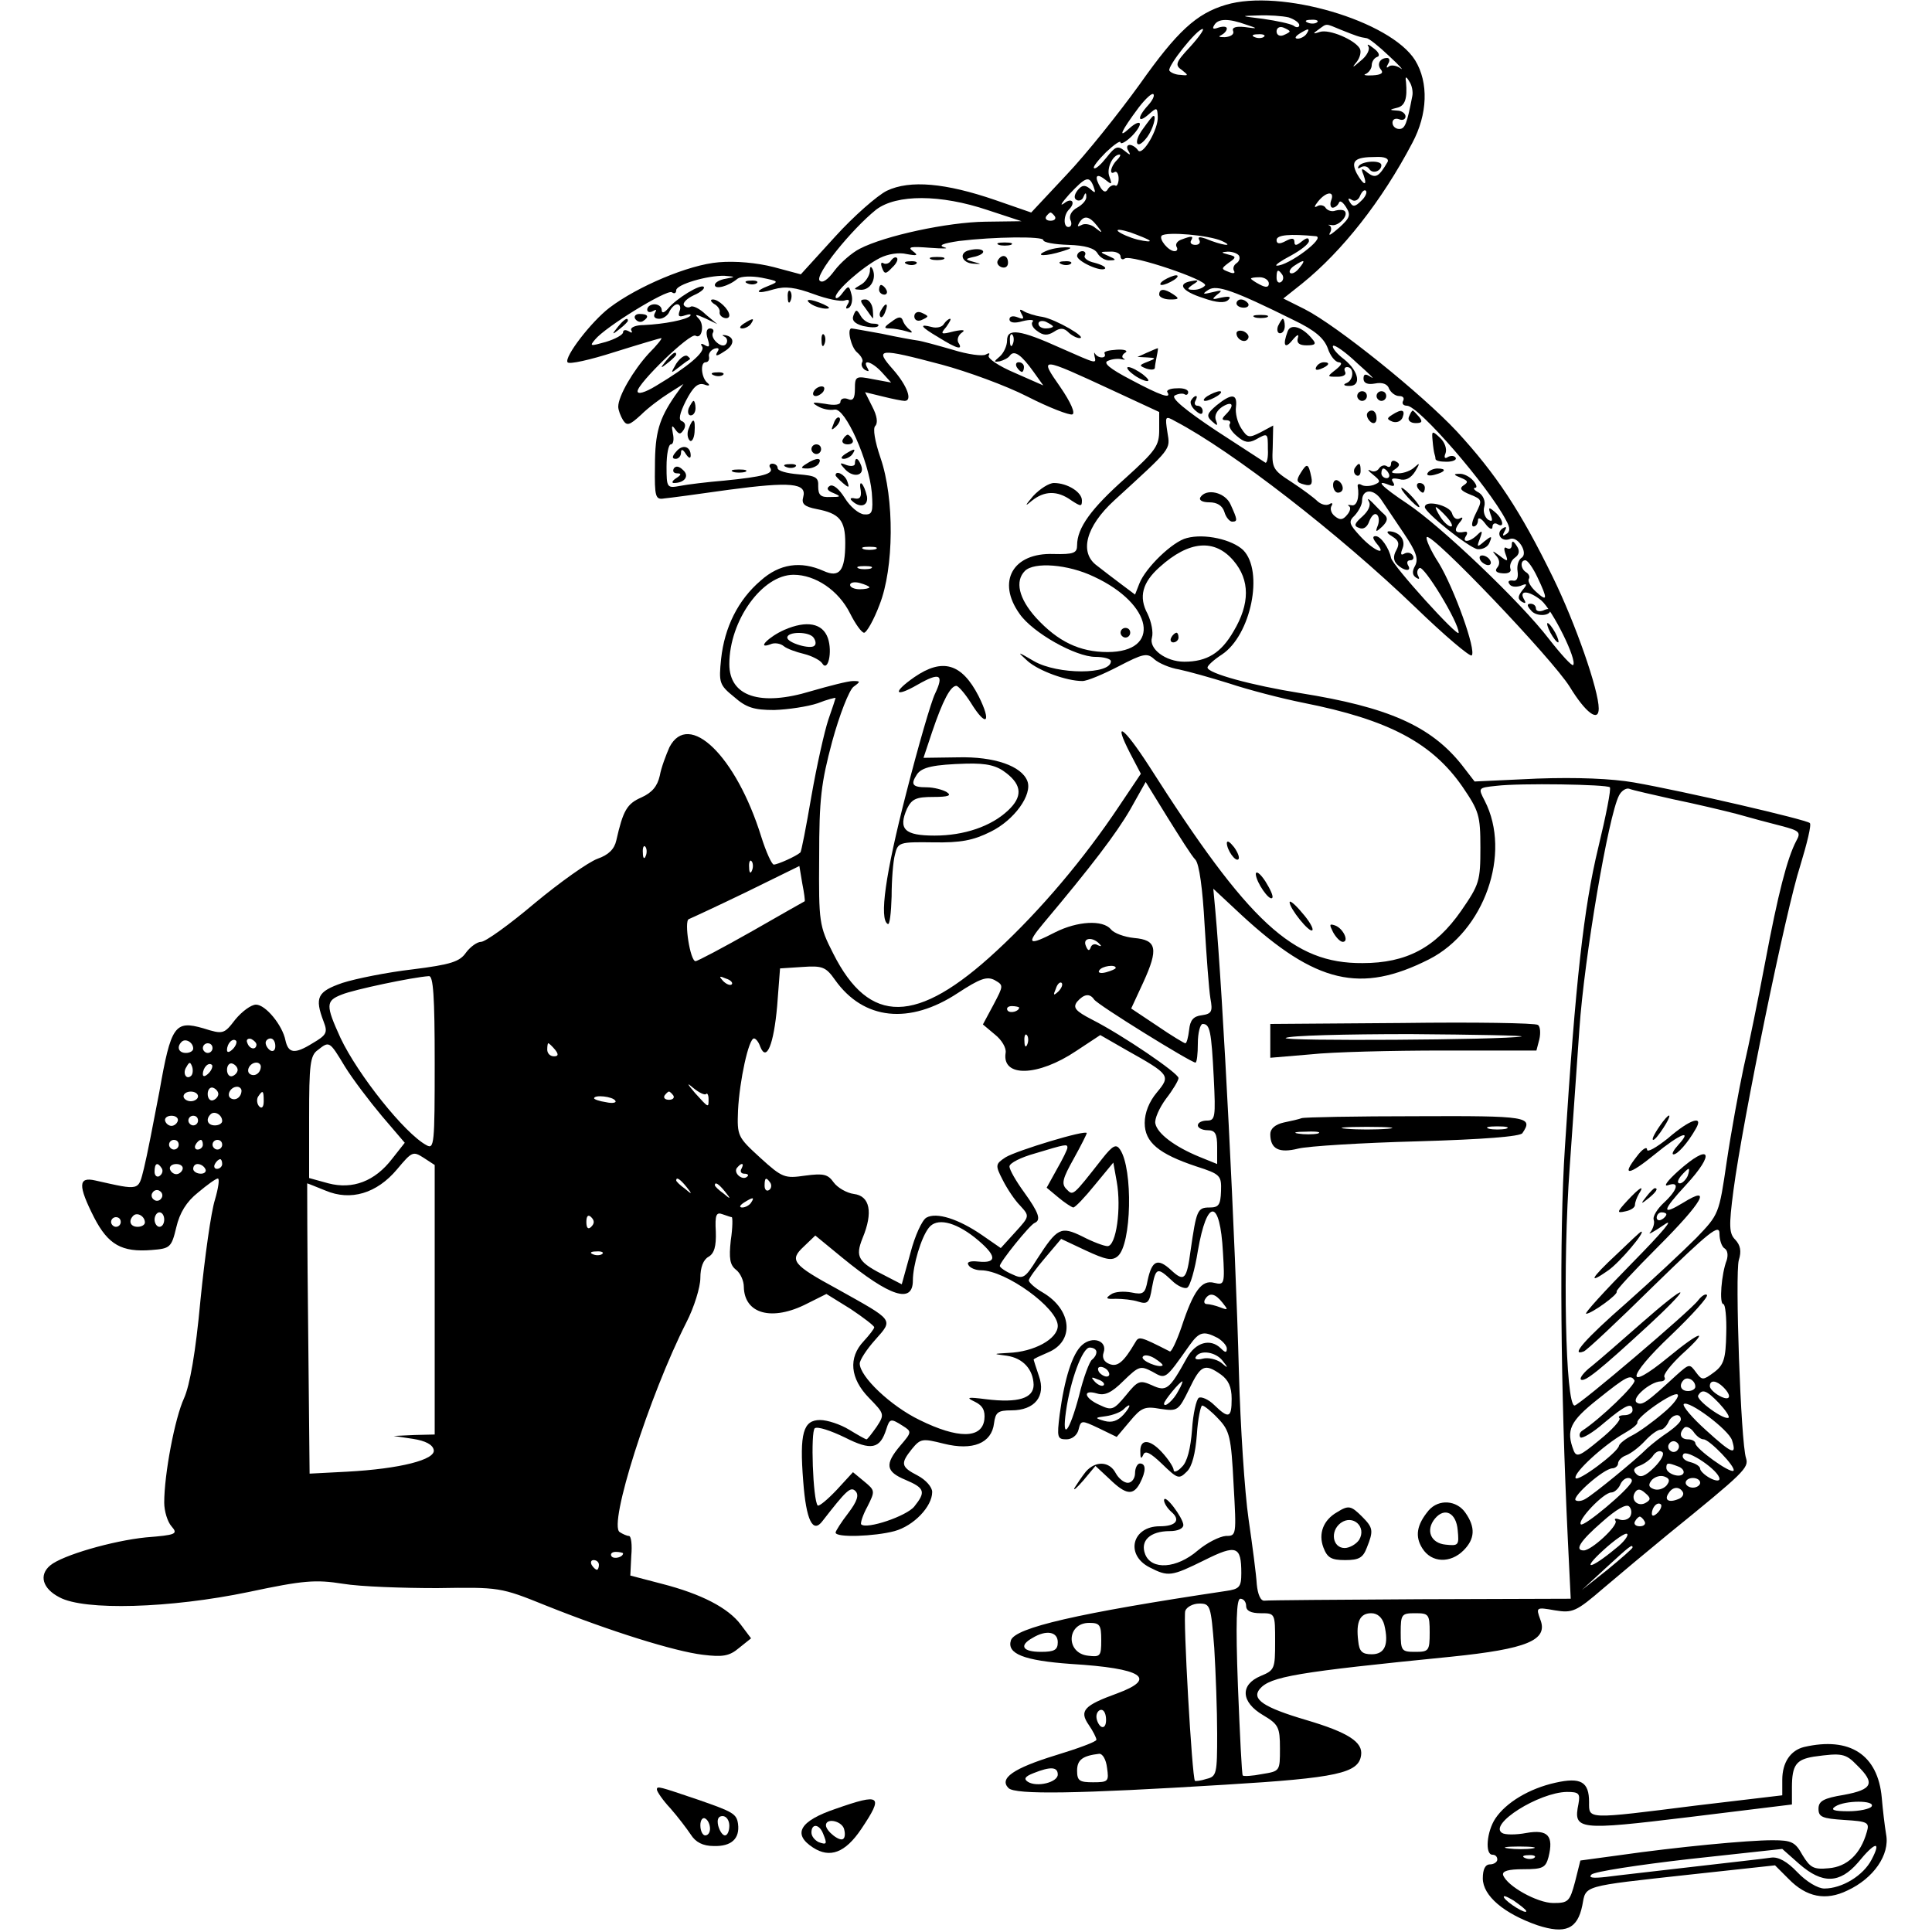 <?xml version="1.0" standalone="no"?>
<!DOCTYPE svg PUBLIC "-//W3C//DTD SVG 20010904//EN"
 "http://www.w3.org/TR/2001/REC-SVG-20010904/DTD/svg10.dtd">
<svg version="1.0" xmlns="http://www.w3.org/2000/svg"
 width="400pt" height="400pt" viewBox="0 0 400 400"
 preserveAspectRatio="xMidYMid meet">

<g transform="translate(0,400) scale(0.1,-0.1)"
fill="#000000" stroke="none">
<path d="M2538 3990 c-61 -18 -101 -55 -178 -164 -44 -61 -112 -146 -152 -188
l-73 -78 -75 26 c-102 35 -176 42 -224 19 -20 -10 -69 -53 -107 -95 l-71 -78
-56 15 c-35 9 -79 13 -114 10 -62 -5 -168 -50 -226 -94 -38 -29 -94 -102 -87
-113 3 -5 47 5 97 21 51 16 95 29 97 29 3 0 -9 -15 -26 -32 -32 -35 -63 -88
-63 -110 0 -7 5 -20 10 -28 8 -12 13 -11 37 11 15 15 42 35 58 45 l30 19 -18
-25 c-32 -47 -41 -75 -41 -145 -1 -64 1 -70 19 -67 11 1 71 9 134 18 128 17
162 14 154 -15 -4 -14 2 -20 28 -25 47 -9 59 -23 59 -70 0 -58 -12 -73 -45
-58 -47 21 -91 15 -130 -20 -47 -40 -75 -97 -82 -162 -5 -49 -4 -54 27 -79 25
-22 41 -27 83 -27 29 1 69 7 90 14 20 8 37 12 37 11 0 -1 -7 -22 -15 -45 -8
-24 -24 -95 -35 -158 -11 -64 -21 -116 -23 -117 -9 -8 -47 -25 -55 -25 -4 0
-16 26 -26 58 -52 167 -150 262 -190 185 -7 -16 -17 -42 -20 -59 -5 -22 -16
-35 -38 -45 -30 -13 -38 -27 -52 -89 -4 -18 -16 -30 -39 -38 -19 -7 -77 -48
-130 -92 -52 -44 -102 -80 -111 -80 -8 0 -22 -10 -31 -22 -13 -19 -31 -25
-111 -35 -52 -6 -117 -19 -145 -28 -52 -18 -58 -30 -39 -80 9 -23 6 -28 -23
-45 -37 -23 -50 -21 -56 6 -6 31 -41 74 -61 74 -10 0 -29 -14 -43 -31 -23 -30
-25 -31 -66 -18 -59 17 -67 6 -91 -131 -12 -63 -26 -135 -32 -159 -12 -47 -7
-46 -101 -25 -35 8 -36 -10 -2 -77 29 -56 57 -72 119 -67 38 3 41 5 51 47 7
30 21 53 45 72 19 16 37 29 41 29 4 0 1 -20 -6 -44 -8 -25 -21 -118 -30 -208
-10 -109 -22 -176 -34 -203 -19 -41 -41 -157 -41 -216 0 -18 7 -40 15 -49 14
-16 10 -18 -53 -23 -69 -7 -173 -37 -198 -58 -24 -20 -16 -48 19 -66 51 -28
229 -23 392 11 113 24 138 26 195 17 36 -6 124 -9 195 -9 129 2 131 2 225 -36
135 -54 267 -95 325 -102 41 -5 55 -3 75 14 l25 20 -21 28 c-26 35 -82 64
-164 85 l-65 17 2 41 c2 22 0 41 -5 41 -4 0 -13 4 -19 8 -24 15 61 282 138
434 16 31 29 73 29 92 0 22 6 38 17 44 12 7 16 22 15 52 -2 35 1 41 14 36 9
-3 17 -6 19 -6 2 0 2 -22 -2 -48 -4 -37 -2 -51 11 -61 9 -7 16 -23 16 -35 1
-57 59 -72 131 -35 l40 20 50 -31 c27 -18 49 -35 49 -38 0 -3 -10 -16 -22 -29
-32 -34 -28 -77 11 -117 32 -33 33 -34 16 -60 -10 -14 -19 -26 -21 -26 -2 0
-18 9 -36 20 -18 11 -45 20 -60 20 -35 0 -43 -27 -35 -127 6 -81 20 -109 40
-82 49 63 58 72 68 62 8 -8 4 -21 -15 -46 -14 -18 -26 -37 -26 -40 0 -11 81
-8 122 3 40 11 78 51 78 81 0 10 -13 25 -30 34 -35 18 -36 25 -12 55 18 22 22
22 66 11 60 -15 99 1 104 42 3 23 8 27 36 27 48 0 72 29 57 71 -6 18 -11 33
-11 34 0 2 14 8 30 15 55 23 50 88 -11 124 -16 9 -29 21 -29 25 0 4 15 25 34
47 l33 39 51 -24 c41 -19 54 -22 66 -12 29 24 32 181 5 221 -8 12 -15 9 -37
-19 -62 -79 -60 -77 -74 -63 -11 11 -8 22 15 63 15 27 27 51 27 53 0 8 -145
-36 -168 -50 -21 -14 -22 -16 -6 -47 9 -18 25 -42 36 -53 20 -22 20 -22 -10
-55 l-30 -33 -39 27 c-48 33 -94 48 -115 36 -9 -5 -24 -38 -33 -73 l-18 -65
-31 16 c-60 30 -66 40 -50 80 22 53 15 87 -18 91 -15 2 -34 13 -42 24 -12 17
-21 19 -59 14 -42 -6 -47 -5 -93 37 -47 43 -48 45 -46 98 3 61 22 149 33 149
4 0 10 -8 13 -17 13 -33 28 5 35 84 l6 78 46 3 c42 3 49 0 68 -27 59 -83 154
-93 254 -27 46 30 60 35 76 27 19 -11 19 -11 -2 -51 l-22 -41 25 -21 c14 -11
24 -28 22 -38 -8 -51 67 -49 146 4 l50 33 54 -31 c91 -51 92 -53 63 -88 -16
-19 -25 -42 -25 -63 0 -40 29 -64 107 -90 50 -16 52 -19 51 -51 -1 -29 -5 -34
-24 -34 -25 0 -27 -6 -39 -89 -8 -60 -13 -66 -40 -41 -28 26 -40 21 -49 -21
-5 -27 -9 -30 -33 -25 -16 3 -35 2 -43 -4 -12 -8 -10 -10 10 -9 14 0 35 -2 47
-6 19 -6 23 -2 28 29 8 42 11 43 41 15 12 -12 27 -18 32 -15 6 3 16 38 22 76
19 110 46 109 52 -3 4 -66 3 -68 -18 -63 -26 7 -43 -16 -68 -92 -10 -29 -21
-52 -24 -50 -63 32 -64 32 -72 18 -23 -39 -36 -51 -53 -44 -11 4 -16 13 -12
24 8 24 -23 35 -45 15 -20 -18 -36 -69 -46 -143 -6 -48 -5 -52 14 -52 11 0 22
8 25 20 5 20 6 20 42 3 l37 -18 27 32 c24 29 31 32 64 26 35 -5 37 -4 59 41
24 50 32 54 66 30 15 -11 22 -25 22 -50 0 -40 -6 -42 -36 -13 -12 12 -27 18
-32 15 -5 -3 -12 -33 -14 -66 -3 -39 -10 -67 -21 -77 -9 -10 -17 -12 -17 -7 0
6 -11 23 -25 38 -26 28 -46 27 -44 -2 0 -12 2 -13 6 -4 4 10 15 4 39 -19 32
-31 35 -32 51 -16 11 10 18 38 21 77 2 33 8 60 11 60 4 0 19 -12 33 -27 24
-25 27 -38 32 -136 6 -106 6 -107 -16 -107 -13 -1 -39 -14 -58 -30 -44 -38
-96 -41 -109 -8 -11 28 10 48 51 48 16 0 28 5 28 13 -1 15 -39 66 -40 51 0 -6
7 -17 15 -24 20 -17 10 -30 -24 -30 -57 0 -72 -59 -21 -85 39 -20 45 -19 114
15 66 33 76 29 76 -27 0 -29 -4 -33 -32 -37 -308 -46 -436 -76 -445 -102 -9
-28 27 -42 124 -49 149 -9 180 -30 96 -61 -69 -25 -79 -36 -59 -65 9 -13 16
-27 16 -31 0 -4 -38 -18 -84 -32 -88 -27 -118 -48 -98 -68 14 -14 142 -12 449
7 232 14 276 24 281 61 4 27 -26 47 -114 73 -88 26 -113 43 -96 64 22 26 76
35 397 67 156 16 201 34 184 77 -9 25 -9 26 30 19 37 -6 44 -3 101 46 34 29
94 79 133 111 159 129 168 138 162 158 -11 32 -23 382 -15 410 6 19 3 31 -7
42 -13 13 -14 27 -4 103 19 144 109 582 138 671 14 46 24 86 20 89 -7 7 -261
66 -364 84 -46 8 -118 11 -201 8 l-129 -6 -27 35 c-64 80 -152 119 -334 148
-100 16 -192 41 -192 53 0 4 13 16 30 27 60 40 87 172 44 216 -23 22 -80 35
-117 25 -29 -7 -85 -61 -98 -94 l-9 -23 -28 21 c-15 11 -38 29 -51 39 -37 27
-23 81 36 135 120 110 116 104 110 141 -5 33 -5 35 16 23 117 -61 339 -233
498 -386 60 -58 112 -102 116 -99 10 10 -36 138 -68 191 -17 26 -28 51 -25 54
10 10 260 -252 296 -310 33 -54 60 -74 60 -45 0 38 -48 176 -95 272 -67 137
-117 213 -199 302 -72 77 -248 219 -315 253 l-44 22 39 31 c83 67 165 171 228
291 32 60 34 125 6 171 -51 82 -279 149 -392 115z m130 -26 c12 -4 22 -11 22
-16 0 -5 -6 -6 -12 -1 -7 4 -35 10 -63 14 -48 6 -48 6 -10 7 22 1 50 -1 63 -4z
m-88 -15 c25 -8 25 -9 -3 -5 -18 2 -27 -1 -24 -8 3 -7 -5 -12 -17 -13 -11 0
-15 1 -8 4 6 3 12 9 12 14 0 4 -7 5 -17 2 -11 -4 -14 -3 -9 5 8 14 30 14 66 1z
m147 5 c-3 -3 -12 -4 -19 -1 -8 3 -5 6 6 6 11 1 17 -2 13 -5z m-57 -19 c0 -2
-6 -5 -13 -8 -8 -3 -14 1 -14 8 0 7 6 11 14 8 7 -3 13 -6 13 -8z m107 3 c30
-12 38 -15 52 -17 5 0 26 -17 47 -37 22 -20 32 -32 23 -25 -9 6 -20 7 -24 3
-5 -4 -5 -1 -1 6 4 6 3 12 -2 12 -15 0 -22 -13 -13 -24 6 -7 1 -11 -17 -12
-15 -1 -21 1 -14 3 6 3 12 11 12 18 0 7 5 15 11 17 7 2 4 10 -7 18 -10 8 -15
10 -11 4 4 -6 -3 -20 -16 -30 -17 -15 -19 -15 -8 -2 7 9 10 22 6 28 -11 18
-63 40 -82 34 -15 -5 -16 -4 -3 5 18 13 13 13 47 -1z m-313 -35 c-30 -32 -32
-38 -17 -48 14 -11 14 -12 -3 -10 -10 0 -21 5 -23 9 -4 9 57 86 69 86 4 0 -7
-16 -26 -37z m241 27 c-3 -5 -12 -10 -18 -10 -7 0 -6 4 3 10 19 12 23 12 15 0z
m-88 -6 c-3 -3 -12 -4 -19 -1 -8 3 -5 6 6 6 11 1 17 -2 13 -5z m307 -123 c-11
-57 -15 -68 -27 -68 -8 0 -14 6 -14 13 0 7 6 10 14 7 7 -3 13 0 13 6 0 6 -8
12 -17 12 -17 1 -17 2 0 6 16 4 21 19 18 53 -2 12 0 13 7 1 5 -7 8 -21 6 -30z
m-547 -19 c-23 -25 -22 -39 1 -19 17 15 18 15 19 -4 2 -26 -32 -84 -41 -70 -4
6 -12 11 -17 11 -6 0 -7 -6 -3 -12 6 -10 4 -10 -8 0 -14 11 -19 9 -37 -14 -12
-15 -23 -25 -26 -22 -3 2 9 17 25 33 17 16 30 25 30 20 0 -4 9 0 20 10 11 10
20 23 20 28 0 6 -10 2 -22 -9 -24 -22 -18 -7 20 44 14 18 27 30 30 27 3 -3 -2
-13 -11 -23z m-65 -114 c-13 -13 -16 -32 -4 -24 4 2 8 -4 8 -14 0 -10 -4 -17
-7 -14 -4 2 -11 -1 -15 -7 -4 -8 -9 -7 -15 2 -14 23 -10 32 8 18 15 -12 16
-12 10 5 -7 17 7 46 21 46 3 0 1 -5 -6 -12z m561 -3 c-18 -31 -25 -35 -41 -23
-13 11 -15 10 -9 -4 9 -25 0 -22 -14 3 -13 26 -4 34 39 34 18 1 28 -3 25 -10z
m-609 -51 c5 -14 4 -15 -7 -5 -11 9 -17 8 -26 -3 -7 -9 -8 -17 -2 -20 5 -3 12
0 14 6 4 10 6 10 6 1 1 -7 -8 -17 -19 -23 -11 -6 -17 -16 -14 -25 4 -8 2 -15
-4 -15 -11 0 -10 25 1 36 15 15 6 26 -10 13 -10 -7 -5 1 11 19 34 36 41 39 50
16z m554 -30 c-12 -12 -17 -13 -23 -3 -5 8 -4 10 4 5 6 -4 14 0 17 9 4 9 9 13
12 10 3 -3 -1 -13 -10 -21z m-62 1 c-3 -8 -1 -15 3 -15 5 0 11 5 13 10 2 6 8
2 15 -9 10 -16 8 -22 -14 -42 -15 -13 -23 -19 -20 -12 4 6 4 13 0 16 -5 2 -3
2 4 1 14 -3 36 20 27 29 -3 3 -12 3 -19 1 -7 -3 -16 0 -20 5 -3 6 -12 8 -18 4
-7 -4 -6 0 2 10 17 21 35 22 27 2z m-711 -20 l70 -23 -75 -1 c-78 -1 -208 -29
-260 -56 -16 -8 -40 -29 -52 -45 -14 -19 -25 -27 -31 -21 -11 11 66 106 117
147 42 32 133 32 231 -1z m139 -13 c3 -5 -1 -9 -9 -9 -8 0 -12 4 -9 9 3 4 7 8
9 8 2 0 6 -4 9 -8z m87 -19 c13 -16 12 -17 -3 -5 -9 8 -23 10 -29 6 -8 -4 -9
-3 -5 4 10 17 21 15 37 -5z m109 -31 c3 -3 -8 -2 -25 2 -16 4 -34 12 -40 17
-5 5 6 4 25 -2 19 -7 37 -14 40 -17z m150 -1 c28 -13 -1 -9 -34 5 -12 4 -17 4
-13 -3 3 -5 0 -10 -8 -10 -8 0 -12 4 -9 9 6 10 1 10 -20 2 -9 -3 -13 -10 -10
-15 3 -5 1 -9 -4 -9 -13 0 -33 25 -27 32 10 9 99 1 125 -11z m194 10 c23 -2
-57 -62 -81 -61 -4 1 9 10 30 21 20 11 37 24 37 30 0 8 -5 7 -15 -1 -11 -9
-15 -9 -15 -1 0 8 -5 9 -18 2 -13 -7 -19 -6 -19 2 0 11 28 13 81 8z m-564 -8
c0 -5 23 -9 52 -10 35 -1 54 -7 60 -17 5 -9 17 -16 26 -15 14 0 13 2 -3 9 -19
8 -19 9 3 9 12 1 22 -4 22 -10 0 -5 4 -8 9 -4 14 8 172 -45 166 -56 -4 -5 -14
-9 -23 -9 -15 0 -15 2 -2 11 13 8 12 10 -3 7 -31 -5 -20 -21 24 -35 28 -10 45
-11 52 -4 7 7 2 8 -14 5 -20 -5 -21 -4 -9 6 12 9 10 10 -10 5 -20 -5 -22 -4
-8 5 17 11 52 -1 175 -62 46 -22 64 -38 72 -59 5 -16 16 -29 23 -29 8 -1 5 -6
-6 -15 -19 -15 -19 -15 3 -15 12 0 19 4 16 10 -3 6 -1 10 4 10 15 0 14 -27 -1
-33 -8 -3 -6 -6 5 -6 26 -1 21 30 -10 55 -16 12 -26 25 -23 28 3 3 26 -13 50
-36 25 -22 38 -35 29 -29 -12 8 -16 7 -16 -3 0 -9 8 -13 24 -10 15 3 26 -1 29
-11 4 -8 13 -15 21 -15 8 0 11 -4 8 -10 -3 -5 0 -10 8 -10 24 0 168 -166 205
-237 9 -16 9 -24 0 -29 -7 -5 -8 -3 -3 6 5 9 4 11 -4 6 -15 -10 -3 -29 15 -22
17 7 39 -30 24 -39 -6 -4 -10 -16 -8 -28 2 -14 -2 -21 -10 -19 -8 1 -11 -2 -7
-7 3 -6 13 -7 23 -4 14 6 15 4 4 -9 -10 -13 -10 -18 -1 -24 7 -4 9 -3 5 4 -13
21 9 20 35 -1 24 -21 75 -124 66 -134 -3 -2 -25 22 -50 54 -58 76 -224 234
-293 280 -54 36 -68 51 -38 39 10 -4 13 -2 8 6 -5 7 -1 9 13 6 13 -4 24 2 33
16 10 17 10 19 -1 9 -7 -7 -22 -13 -34 -13 -15 0 -17 2 -6 9 9 6 10 11 2 15
-6 4 -11 2 -11 -4 0 -6 -4 -9 -9 -5 -5 3 -12 1 -16 -5 -4 -6 -12 -8 -18 -4 -7
3 -4 -1 6 -9 16 -13 16 -15 1 -21 -9 -3 -20 -3 -25 0 -5 3 -9 2 -8 -3 4 -23
-2 -42 -13 -39 -7 1 -9 1 -5 -2 4 -2 3 -10 -4 -18 -9 -11 -15 -11 -25 -3 -8 6
-11 16 -7 22 3 5 1 7 -5 3 -6 -3 -16 -1 -24 6 -7 7 -31 25 -54 40 -39 25 -41
29 -39 71 l1 46 -26 -14 c-24 -12 -27 -12 -40 8 -8 12 -13 32 -11 45 3 27 -9
28 -40 3 -20 -17 -22 -22 -10 -33 12 -11 13 -10 8 3 -3 9 3 20 14 27 21 13 26
3 7 -16 -9 -9 -9 -12 1 -12 7 0 10 -4 7 -8 -3 -5 4 -16 15 -25 15 -13 24 -15
39 -7 25 14 25 14 25 -20 1 -17 -2 -29 -5 -28 -3 2 -49 32 -103 67 -63 42 -93
67 -85 72 7 4 16 5 20 3 4 -3 8 -1 8 4 0 6 -11 9 -24 8 -13 0 -22 -4 -19 -8 9
-15 -14 -7 -76 26 -44 23 -58 35 -47 39 9 4 22 5 29 3 6 -1 8 -1 3 2 -4 2 -3
8 4 12 6 4 -2 7 -18 6 -17 -1 -28 -4 -25 -8 2 -5 0 -8 -6 -8 -5 0 -11 3 -14 8
-2 4 -2 1 -1 -5 4 -17 6 -17 -69 16 -86 39 -112 42 -112 16 0 -11 -7 -26 -15
-33 -13 -11 -13 -12 0 -10 8 2 18 7 21 12 9 12 24 1 49 -34 l20 -28 -59 26
c-33 14 -57 30 -54 36 3 5 1 6 -6 2 -6 -4 -37 0 -69 10 -31 9 -64 18 -72 19
-8 1 -42 7 -74 14 -33 6 -61 11 -63 11 -10 0 -1 -40 12 -50 8 -7 13 -16 10
-20 -3 -5 0 -12 6 -16 8 -4 9 -3 5 4 -12 20 10 13 30 -9 l19 -21 -38 7 c-35 7
-37 6 -37 -20 0 -20 -4 -26 -15 -21 -8 3 -15 0 -15 -6 0 -6 -12 -8 -32 -4 -26
4 -29 3 -15 -5 10 -6 25 -9 35 -7 22 4 71 -106 77 -172 3 -41 1 -46 -16 -45
-11 1 -29 16 -40 34 -12 19 -24 29 -31 25 -8 -5 -5 -10 8 -15 16 -7 15 -8 -7
-8 -20 -1 -25 4 -25 22 1 19 -5 22 -41 25 -24 2 -43 7 -43 13 0 5 -5 9 -11 9
-5 0 -8 -4 -4 -9 7 -12 -15 -18 -95 -26 -36 -3 -77 -8 -92 -11 -27 -5 -28 -4
-28 40 0 25 4 46 9 46 5 0 7 10 4 23 -3 16 -2 18 5 8 8 -11 11 -11 18 0 4 7 3
14 -4 17 -8 2 -5 16 8 42 15 29 25 38 38 34 10 -4 13 -2 7 3 -13 10 -16 43 -4
43 5 0 8 5 7 11 -2 6 3 14 11 17 9 3 11 0 6 -7 -5 -9 -1 -9 14 1 22 13 23 30
3 34 -7 1 -8 0 -2 -3 5 -2 7 -9 4 -14 -3 -6 -11 -6 -20 2 -7 6 -11 15 -8 20 3
5 0 9 -6 9 -7 0 -9 -8 -5 -21 5 -16 4 -19 -5 -14 -8 5 -11 4 -6 -3 6 -11 -29
-41 -96 -81 -23 -14 -38 -18 -38 -11 0 16 109 122 120 115 13 -8 19 22 7 35
-10 10 -7 10 13 1 l25 -12 -24 20 c-12 12 -27 19 -31 16 -5 -3 -11 -1 -14 3
-3 5 6 14 21 21 14 6 23 14 20 17 -6 7 -57 -24 -74 -45 -8 -9 -13 -10 -13 -3
0 7 -7 12 -15 12 -8 0 -15 -5 -15 -11 0 -5 5 -7 12 -3 7 4 8 3 4 -4 -4 -7 -1
-12 9 -12 8 0 18 7 21 15 4 8 11 15 16 15 6 0 8 -7 5 -14 -4 -11 -1 -13 11 -9
9 3 14 3 11 -1 -8 -8 -53 -17 -96 -19 -17 0 -29 -5 -26 -11 3 -5 1 -6 -5 -2
-7 4 -12 3 -12 -2 0 -5 -16 -14 -36 -20 -32 -9 -34 -9 -22 5 21 26 148 104
159 98 5 -4 9 -2 9 4 0 12 65 31 100 30 23 -2 24 -2 3 -6 -13 -2 -23 -8 -23
-13 0 -10 28 -3 47 13 7 5 29 6 50 2 35 -7 36 -8 16 -16 -34 -13 -27 -19 9 -8
24 7 45 4 83 -10 27 -10 56 -16 64 -13 9 3 11 0 6 -8 -5 -8 -4 -11 3 -7 5 4 8
16 5 27 -5 19 -6 20 -19 3 -7 -10 -14 -13 -14 -8 0 13 55 62 92 81 16 8 39 12
55 8 22 -4 25 -3 13 6 -12 9 -4 10 35 7 28 -2 41 -2 30 1 -13 4 -3 8 30 13 74
9 175 10 175 2z m405 -32 c3 -5 1 -12 -5 -16 -6 -4 -8 -11 -5 -16 3 -5 -2 -6
-11 -2 -16 6 -16 7 0 19 16 11 16 13 -1 17 -15 4 -16 5 -1 6 9 0 19 -3 23 -8z
m125 -26 c-7 -9 -15 -13 -19 -10 -3 3 1 10 9 15 21 14 24 12 10 -5z m-35 -14
c3 -5 2 -12 -3 -15 -5 -3 -9 1 -9 9 0 17 3 19 12 6z m-28 -18 c0 -8 -6 -9 -19
-2 -10 5 -18 11 -18 12 0 2 8 3 18 3 10 0 19 -6 19 -13z m-530 -125 c-3 -8 -6
-5 -6 6 -1 11 2 17 5 13 3 -3 4 -12 1 -19z m-147 -43 c52 -14 132 -43 177 -66
45 -23 87 -39 93 -37 7 2 -3 25 -25 57 -44 63 -43 63 108 -7 l97 -45 0 -37 c0
-33 -7 -43 -70 -100 -71 -63 -100 -103 -100 -139 0 -16 -7 -19 -49 -18 -84 3
-118 -57 -70 -124 27 -39 116 -89 157 -89 17 0 32 -4 32 -9 0 -28 -110 -28
-159 0 -36 21 -36 21 -13 0 23 -20 80 -41 113 -41 10 0 43 14 74 30 52 27 60
29 75 15 9 -8 32 -18 51 -21 19 -4 66 -17 104 -29 39 -13 108 -31 153 -40 177
-35 267 -83 330 -174 34 -50 37 -59 37 -126 0 -69 -2 -76 -40 -131 -53 -76
-113 -108 -204 -108 -144 -1 -235 83 -442 408 -53 82 -76 98 -39 26 l22 -42
-45 -67 c-72 -108 -162 -215 -254 -300 -165 -153 -263 -154 -338 -5 -29 57
-30 64 -29 199 0 121 4 154 27 240 15 55 35 106 44 113 15 11 15 12 -1 12 -10
0 -49 -10 -87 -21 -105 -32 -169 -11 -169 56 0 90 68 185 133 185 45 0 93 -32
117 -80 11 -22 24 -40 29 -40 5 0 20 26 32 58 30 76 31 220 2 304 -12 35 -16
61 -11 66 6 6 4 21 -6 40 l-15 30 37 -9 c20 -5 40 -9 45 -9 17 0 5 32 -24 65
-39 44 -31 45 101 10z m925 -225 c3 -5 1 -10 -4 -10 -6 0 -11 5 -11 10 0 6 2
10 4 10 3 0 8 -4 11 -10z m32 -125 c25 -37 30 -52 23 -66 -7 -12 -6 -20 2 -25
6 -4 8 -3 4 4 -3 6 -2 13 3 16 9 6 81 -112 81 -134 0 -12 -137 139 -140 155
-4 20 -21 45 -32 45 -7 0 -6 -5 2 -15 23 -27 -5 -16 -33 14 -24 26 -26 31 -12
44 8 9 15 22 15 30 0 25 24 26 40 2 8 -12 29 -43 47 -70z m-1094 -32 c-7 -2
-19 -2 -25 0 -7 3 -2 5 12 5 14 0 19 -2 13 -5z m741 -24 c34 -40 34 -89 0
-146 -26 -45 -55 -63 -102 -63 -39 0 -74 27 -67 50 3 11 -1 32 -9 49 -19 35
-11 65 25 97 61 55 114 59 153 13z m629 -34 c22 -46 21 -52 -3 -30 -11 10 -17
21 -15 26 3 4 1 10 -5 14 -12 7 -13 25 -2 25 5 0 16 -16 25 -35z m-1380 18
c-7 -2 -19 -2 -25 0 -7 3 -2 5 12 5 14 0 19 -2 13 -5z m462 -17 c123 -57 140
-156 28 -156 -58 0 -103 22 -148 71 -36 40 -44 76 -23 97 19 19 89 14 143 -12z
m-465 -22 c0 -2 -9 -4 -20 -4 -11 0 -20 4 -20 9 0 5 9 7 20 4 11 -3 20 -7 20
-9z m675 -564 c8 -9 15 -61 19 -135 4 -66 9 -134 12 -152 5 -27 3 -32 -18 -35
-17 -2 -24 -10 -26 -30 -2 -16 -5 -28 -8 -28 -2 0 -29 16 -58 36 l-54 36 25
54 c32 70 28 88 -19 92 -20 2 -42 10 -48 18 -17 20 -69 17 -115 -6 -56 -29
-61 -25 -25 18 100 119 151 186 180 236 l32 57 45 -73 c25 -40 50 -80 58 -88z
m858 150 c3 -3 -8 -59 -24 -125 -30 -124 -47 -276 -69 -620 -12 -181 -9 -498
6 -812 l6 -123 -311 -1 c-171 -1 -317 -2 -323 -3 -8 -1 -14 13 -16 34 -1 19
-9 80 -17 135 -8 55 -17 192 -20 305 -7 265 -33 781 -49 957 l-4 43 59 -55
c153 -141 246 -163 388 -91 114 58 171 219 115 328 -14 27 -14 27 24 31 49 6
229 3 235 -3z m132 -25 c44 -9 103 -23 130 -30 28 -8 69 -19 93 -25 38 -10 41
-13 31 -31 -19 -36 -38 -111 -64 -249 -14 -74 -34 -173 -45 -220 -10 -47 -26
-134 -35 -195 -16 -109 -16 -109 -63 -158 -26 -26 -91 -87 -144 -134 -87 -76
-118 -112 -89 -101 6 2 71 63 145 136 115 112 136 129 136 108 0 -14 5 -28 11
-31 6 -4 7 -14 4 -24 -11 -28 -16 -91 -7 -91 4 0 7 -28 6 -61 -1 -52 -5 -65
-25 -80 -23 -17 -25 -17 -37 -1 -14 19 -14 19 -41 -5 -61 -56 -71 -64 -82 -57
-13 8 27 43 49 44 7 0 11 4 8 9 -3 5 13 25 35 46 61 55 42 52 -27 -5 -90 -74
-87 -42 5 45 45 43 79 81 75 84 -3 3 -11 -2 -18 -11 -15 -21 -247 -218 -256
-218 -19 0 -25 292 -10 495 5 72 14 200 20 285 10 147 60 441 82 483 5 10 15
16 21 14 7 -3 48 -12 92 -22z m-2128 -117 c-3 -8 -6 -5 -6 6 -1 11 2 17 5 13
3 -3 4 -12 1 -19z m220 -30 c-3 -8 -6 -5 -6 6 -1 11 2 17 5 13 3 -3 4 -12 1
-19z m109 -64 c0 0 -50 -28 -109 -62 -60 -34 -113 -62 -117 -62 -11 0 -24 83
-14 87 5 2 59 27 119 56 l110 54 6 -36 c4 -20 6 -36 5 -37z m611 -89 c4 -4 3
-5 -4 -2 -6 4 -13 2 -15 -5 -3 -8 -6 -6 -10 4 -7 17 15 19 29 3z m33 -49 c0
-2 -9 -6 -20 -9 -11 -3 -18 -1 -14 4 5 9 34 13 34 5z m-1410 -196 c0 -169 -1
-180 -17 -171 -45 24 -142 146 -178 222 -31 68 -31 77 3 90 24 10 147 36 180
38 9 1 12 -41 12 -179z m615 162 c-3 -3 -11 0 -18 7 -9 10 -8 11 6 5 10 -3 15
-9 12 -12z m676 -15 c-10 -9 -11 -8 -5 6 3 10 9 15 12 12 3 -3 0 -11 -7 -18z
m74 -16 c5 -10 201 -131 210 -131 3 0 5 18 5 40 0 22 5 40 10 40 15 0 18 -14
23 -112 4 -81 3 -88 -14 -88 -10 0 -19 -4 -19 -10 0 -5 9 -10 20 -10 16 0 20
-7 20 -35 l0 -35 -37 15 c-51 21 -87 48 -91 69 -2 9 8 32 22 51 14 18 26 38
26 43 0 10 -116 89 -179 121 -35 18 -40 25 -31 37 14 16 26 18 35 5z m-155
-17 c0 -8 -19 -13 -24 -6 -3 5 1 9 9 9 8 0 15 -2 15 -3z m17 -76 c-3 -8 -6 -5
-6 6 -1 11 2 17 5 13 3 -3 4 -12 1 -19z m-1727 -9 c0 -5 -7 -9 -15 -9 -15 0
-20 12 -9 23 8 8 24 -1 24 -14z m82 -1 c-7 -7 -12 -8 -12 -2 0 14 12 26 19 19
2 -3 -1 -11 -7 -17z m49 9 c-1 -12 -15 -9 -19 4 -3 6 1 10 8 8 6 -3 11 -8 11
-12z m39 -3 c0 -8 -4 -12 -10 -9 -5 3 -10 10 -10 16 0 5 5 9 10 9 6 0 10 -7
10 -16z m-130 -4 c0 -5 -4 -10 -10 -10 -5 0 -10 5 -10 10 0 6 5 10 10 10 6 0
10 -4 10 -10z m274 -38 c16 -26 51 -72 77 -103 l47 -55 -26 -33 c-36 -47 -82
-64 -132 -51 l-40 11 0 126 c0 108 2 128 18 139 24 19 24 19 56 -34z m435 35
c8 -10 7 -14 -2 -14 -8 0 -14 6 -14 14 0 7 1 13 2 13 2 0 8 -6 14 -13z m-753
-54 c-10 -10 -19 5 -10 18 6 11 8 11 12 0 2 -7 1 -15 -2 -18z m36 5 c-7 -7
-12 -8 -12 -2 0 14 12 26 19 19 2 -3 -1 -11 -7 -17z m60 7 c0 -5 -5 -11 -11
-13 -6 -2 -11 4 -11 13 0 9 5 15 11 13 6 -2 11 -8 11 -13z m48 7 c0 -13 -12
-22 -22 -16 -10 6 -1 24 13 24 5 0 9 -4 9 -8z m922 -57 c2 3 5 -2 5 -10 0 -19
1 -20 -28 12 -17 20 -18 23 -3 10 11 -9 23 -15 26 -12z m-1010 0 c0 -5 -5 -11
-11 -13 -6 -2 -11 4 -11 13 0 9 5 15 11 13 6 -2 11 -8 11 -13z m48 7 c0 -13
-12 -22 -22 -16 -10 6 -1 24 13 24 5 0 9 -4 9 -8z m-90 -12 c0 -5 -7 -10 -15
-10 -8 0 -15 5 -15 10 0 6 7 10 15 10 8 0 15 -4 15 -10z m136 -10 c0 -12 -4
-16 -9 -11 -5 5 -6 14 -3 20 10 15 12 14 12 -9z m848 12 c3 -5 -1 -9 -9 -9 -8
0 -12 4 -9 9 3 4 7 8 9 8 2 0 6 -4 9 -8z m-120 -11 c3 -4 -6 -6 -19 -3 -14 2
-25 6 -25 8 0 8 39 4 44 -5z m-814 -42 c0 -5 -7 -9 -15 -9 -15 0 -20 12 -9 23
8 8 24 -1 24 -14z m-92 0 c-2 -6 -8 -10 -13 -10 -5 0 -11 4 -13 10 -2 6 4 11
13 11 9 0 15 -5 13 -11z m42 1 c0 -5 -4 -10 -10 -10 -5 0 -10 5 -10 10 0 6 5
10 10 10 6 0 10 -4 10 -10z m-40 -50 c0 -5 -4 -10 -10 -10 -5 0 -10 5 -10 10
0 6 5 10 10 10 6 0 10 -4 10 -10z m50 0 c0 -5 -5 -10 -11 -10 -5 0 -7 5 -4 10
3 6 8 10 11 10 2 0 4 -4 4 -10z m40 0 c0 -5 -4 -10 -10 -10 -5 0 -10 5 -10 10
0 6 5 10 10 10 6 0 10 -4 10 -10z m1750 -6 c0 -4 -10 -24 -22 -45 l-21 -38 24
-20 c13 -11 27 -20 31 -21 4 0 24 21 45 47 l38 46 7 -39 c10 -55 -1 -134 -19
-134 -7 0 -31 9 -52 20 -45 22 -52 18 -94 -47 -25 -40 -29 -42 -52 -31 -14 6
-25 14 -25 17 0 8 62 85 72 89 14 6 9 21 -22 64 -16 22 -30 46 -30 53 0 7 24
19 53 27 63 19 67 20 67 12z m-1310 -315 l0 -279 -42 -1 -43 -2 40 -6 c26 -4
41 -12 43 -23 4 -20 -69 -39 -180 -45 l-77 -4 -3 301 c-2 165 -2 300 -2 300 1
0 18 -7 38 -15 52 -22 106 -6 148 44 31 37 33 38 55 24 l23 -15 0 -279z m-440
281 c0 -5 -5 -10 -11 -10 -5 0 -7 5 -4 10 3 6 8 10 11 10 2 0 4 -4 4 -10z
m-125 -9 c3 -5 1 -12 -5 -16 -5 -3 -10 1 -10 9 0 18 6 21 15 7z m43 -2 c-2 -6
-8 -10 -13 -10 -5 0 -11 4 -13 10 -2 6 4 11 13 11 9 0 15 -5 13 -11z m47 1 c3
-5 -1 -10 -9 -10 -9 0 -16 5 -16 10 0 6 4 10 9 10 6 0 13 -4 16 -10z m1110 0
c-3 -5 -1 -10 6 -10 7 0 10 -3 6 -6 -9 -9 -28 6 -22 17 4 5 8 9 11 9 3 0 2 -4
-1 -10z m-114 -37 c13 -16 12 -17 -3 -4 -10 7 -18 15 -18 17 0 8 8 3 21 -13z
m174 8 c3 -5 2 -12 -3 -15 -5 -3 -9 1 -9 9 0 17 3 19 12 6z m-94 -18 c13 -16
12 -17 -3 -4 -10 7 -18 15 -18 17 0 8 8 3 21 -13z m-1167 -14 c-3 -5 -10 -7
-15 -3 -5 3 -7 10 -3 15 3 5 10 7 15 3 5 -3 7 -10 3 -15z m1221 -9 c-3 -5 -12
-10 -18 -10 -7 0 -6 4 3 10 19 12 23 12 15 0z m-1255 -41 c0 -5 -7 -9 -15 -9
-15 0 -20 12 -9 23 8 8 24 -1 24 -14z m40 6 c0 -8 -4 -15 -10 -15 -5 0 -10 7
-10 15 0 8 5 15 10 15 6 0 10 -7 10 -15z m884 -15 c-6 -6 -10 -3 -10 10 0 13
4 16 10 10 7 -7 7 -13 0 -20z m-974 10 c0 -5 -4 -10 -10 -10 -5 0 -10 5 -10
10 0 6 5 10 10 10 6 0 10 -4 10 -10z m1768 -32 c46 -37 48 -54 8 -50 -18 2
-25 -1 -21 -7 3 -6 15 -11 26 -11 51 0 159 -78 159 -115 0 -27 -49 -54 -102
-56 -33 -2 -33 -2 -3 -6 33 -5 54 -28 55 -60 0 -28 -32 -38 -98 -30 -39 5 -43
4 -24 -5 17 -8 22 -19 20 -37 -5 -40 -55 -40 -134 -1 -60 29 -124 90 -124 117
0 7 14 29 32 49 38 43 40 39 -78 105 -94 51 -100 60 -70 88 l24 23 56 -46 c99
-81 146 -96 146 -47 0 31 17 89 33 109 16 21 53 13 95 -20z m-771 -34 c-3 -3
-12 -4 -19 -1 -8 3 -5 6 6 6 11 1 17 -2 13 -5z m1284 -101 c12 -15 12 -16 -4
-10 -10 4 -23 7 -28 7 -6 0 -7 5 -4 10 9 15 21 12 36 -7z m-10 -73 c10 -6 19
-16 19 -22 0 -9 -3 -9 -12 0 -22 22 -53 13 -71 -20 -36 -65 -42 -70 -72 -56
-25 11 -29 10 -54 -21 -25 -30 -29 -32 -54 -20 -32 14 -37 33 -6 24 16 -5 30
1 55 26 32 31 35 32 60 19 28 -16 26 -17 77 55 20 28 29 30 58 15z m-251 -29
c0 -6 -4 -12 -9 -16 -5 -3 -18 -37 -27 -75 -20 -75 -36 -95 -27 -32 9 64 34
132 49 132 8 0 14 -4 14 -9z m137 -28 c-7 -6 -46 10 -41 18 3 5 14 3 24 -3 11
-7 18 -13 17 -15z m124 10 c13 -16 12 -17 -3 -4 -10 7 -27 11 -38 8 -11 -3
-18 -1 -14 4 9 15 41 10 55 -8z m-236 -23 c3 -5 2 -10 -4 -10 -5 0 -13 5 -16
10 -3 6 -2 10 4 10 5 0 13 -4 16 -10z m-10 -28 c-3 -3 -11 0 -18 7 -9 10 -8
11 6 5 10 -3 15 -9 12 -12z m1099 10 c4 -8 -71 -80 -108 -104 -6 -4 -7 -10 -4
-14 4 -3 26 10 49 30 44 37 59 44 59 26 0 -5 -7 -10 -17 -10 -9 0 -14 -3 -10
-6 3 -4 -15 -24 -41 -45 -41 -34 -48 -37 -54 -22 -16 42 -8 60 50 106 60 48
68 52 76 39z m126 -13 c0 -5 -7 -9 -15 -9 -15 0 -20 12 -9 23 8 8 24 -1 24
-14z m-1070 -8 c-10 -20 -30 -37 -30 -27 0 6 33 46 38 46 1 0 -2 -9 -8 -19z
m1128 7 c19 -19 14 -30 -8 -18 -11 6 -20 15 -20 20 0 14 14 12 28 -2z m-125
-54 c-21 -18 -50 -39 -64 -46 -14 -7 -26 -17 -27 -21 -2 -14 -87 -77 -90 -67
-4 11 58 68 100 92 16 9 29 19 28 23 -2 11 74 64 83 58 5 -3 -8 -21 -30 -39z
m116 21 c13 -14 22 -27 20 -30 -8 -7 -69 37 -63 46 8 14 17 11 43 -16z m27
-77 c10 -32 1 -29 -54 21 -29 26 -49 50 -46 54 10 9 93 -53 100 -75z m-1260
53 c-12 -13 -24 -17 -39 -13 -21 6 -21 7 3 10 14 2 29 8 35 13 17 17 18 9 1
-10z m1154 -10 c0 -5 -12 -16 -26 -26 -14 -9 -33 -24 -43 -33 -26 -26 -112
-96 -128 -105 -8 -5 -17 -6 -21 -3 -7 8 58 65 76 66 6 0 12 5 12 10 0 6 8 14
17 17 10 4 27 17 39 30 12 13 26 23 32 23 5 0 12 7 16 15 6 16 26 21 26 6z
m-1611 -13 c19 -12 19 -13 -5 -41 -33 -39 -30 -54 11 -71 40 -17 42 -25 18
-55 -16 -20 -99 -48 -110 -37 -2 2 3 19 13 37 16 32 16 33 -7 52 l-23 19 -34
-37 c-19 -20 -36 -34 -39 -32 -10 11 -15 154 -6 160 6 4 33 -5 62 -19 55 -28
73 -24 86 17 7 22 9 23 34 7z m1658 -28 c12 0 68 -58 62 -65 -7 -6 -79 46 -79
57 0 4 -7 8 -15 8 -16 0 -20 12 -8 24 4 4 13 0 19 -8 6 -9 15 -16 21 -16z
m-53 -21 c-3 -5 -10 -7 -15 -3 -5 3 -7 10 -3 15 3 5 10 7 15 3 5 -3 7 -10 3
-15z m-49 -37 c-19 -19 -29 -22 -37 -14 -8 8 -6 13 8 18 10 4 23 14 27 21 5 7
13 11 18 7 6 -3 -1 -17 -16 -32z m135 -24 c0 -5 -9 -4 -20 2 -11 6 -20 15 -20
19 0 5 -9 11 -21 14 -12 3 -18 10 -14 16 7 12 75 -34 75 -51z m-86 26 c9 -3
14 -10 11 -15 -7 -10 -35 0 -35 12 0 11 3 11 24 3z m-24 -40 c-7 -7 -18 -10
-26 -7 -11 4 -12 9 -4 19 7 7 18 10 26 7 11 -4 12 -9 4 -19z m-72 8 c-7 -17
-99 -94 -105 -88 -8 8 47 66 63 66 6 0 14 7 18 15 3 8 10 15 17 15 6 0 9 -4 7
-8z m142 -2 c0 -5 -7 -10 -15 -10 -8 0 -15 5 -15 10 0 6 7 10 15 10 8 0 15 -4
15 -10z m-112 -41 c-16 -10 -33 5 -23 21 5 8 11 8 21 -1 12 -10 12 -14 2 -20z
m76 22 c3 -5 -1 -12 -10 -15 -20 -8 -29 -1 -19 13 8 13 22 14 29 2z m-109 -51
c-4 -6 -14 -9 -22 -6 -8 3 -12 2 -8 -3 5 -10 -50 -61 -66 -61 -20 0 -7 20 38
59 29 26 50 38 56 32 5 -5 6 -14 2 -21z m57 8 c-7 -7 -12 -8 -12 -2 0 14 12
26 19 19 2 -3 -1 -11 -7 -17z m-27 -18 c3 -5 -1 -10 -10 -10 -9 0 -13 5 -10
10 3 6 8 10 10 10 2 0 7 -4 10 -10z m-60 -56 c-53 -44 -72 -46 -26 -4 24 22
47 38 50 34 3 -3 -7 -17 -24 -30z m35 2 c0 -2 -24 -23 -52 -46 l-53 -42 50 46
c49 45 55 50 55 42z m-2090 -12 c0 -8 -19 -13 -24 -6 -3 5 1 9 9 9 8 0 15 -2
15 -3z m-50 -24 c0 -5 -2 -10 -4 -10 -3 0 -8 5 -11 10 -3 6 -1 10 4 10 6 0 11
-4 11 -10z m1340 -85 c0 -10 10 -15 30 -15 30 0 30 0 30 -59 0 -56 -1 -59 -30
-71 -43 -18 -41 -54 5 -81 32 -19 35 -25 35 -69 0 -47 0 -47 -37 -53 -20 -4
-38 -5 -40 -3 -2 2 -6 85 -10 185 -5 134 -3 181 5 181 7 0 12 -7 12 -15z m-66
-87 c3 -50 6 -130 6 -178 0 -82 -1 -88 -22 -93 -12 -4 -23 -5 -24 -4 -6 6 -25
339 -20 352 3 8 16 15 29 15 23 0 24 -4 31 -92z m352 48 c10 -41 1 -61 -26
-61 -20 0 -26 6 -28 28 -5 40 4 57 27 57 13 0 23 -9 27 -24z m94 -16 c0 -38
-2 -40 -30 -40 -28 0 -30 2 -30 40 0 38 2 40 30 40 28 0 30 -2 30 -40z m-680
-16 c0 -33 -2 -35 -27 -32 -47 5 -45 68 2 68 22 0 25 -4 25 -36z m-90 -4 c0
-16 -7 -20 -35 -20 -38 0 -46 13 -17 29 28 17 52 13 52 -9z m100 -161 c0 -11
-4 -17 -10 -14 -5 3 -10 13 -10 21 0 8 5 14 10 14 6 0 10 -9 10 -21z m2 -99
c4 -28 3 -30 -29 -30 -28 0 -33 3 -33 24 0 23 12 31 46 35 7 0 14 -12 16 -29z
m-102 -14 c0 -16 -43 -27 -62 -15 -9 6 -6 11 12 18 35 14 50 13 50 -3z"/>
<path d="M2367 3734 c-22 -29 -14 -47 8 -18 12 16 20 45 13 44 -2 0 -11 -12
-21 -26z"/>
<path d="M2813 3656 c-3 -5 -1 -6 5 -2 6 3 13 2 17 -4 7 -11 25 -4 25 8 0 11
-40 9 -47 -2z"/>
<path d="M2068 3493 c6 -2 18 -2 25 0 6 3 1 5 -13 5 -14 0 -19 -2 -12 -5z"/>
<path d="M2007 3482 c-23 -5 -16 -27 9 -28 17 -1 17 -1 -1 4 -18 5 -18 6 5 11
28 8 15 20 -13 13z"/>
<path d="M2165 3480 c-25 -11 1 -11 35 0 20 6 21 8 5 8 -11 0 -29 -3 -40 -8z"/>
<path d="M2230 3470 c0 -11 50 -34 58 -26 2 3 -7 8 -22 12 -14 3 -23 10 -20
15 3 5 0 9 -5 9 -6 0 -11 -5 -11 -10z"/>
<path d="M1845 3461 c-3 -6 -11 -9 -16 -6 -5 3 -6 -1 -3 -9 5 -14 8 -14 21 0
9 8 13 17 10 20 -3 3 -8 0 -12 -5z"/>
<path d="M1928 3463 c6 -2 18 -2 25 0 6 3 1 5 -13 5 -14 0 -19 -2 -12 -5z"/>
<path d="M2066 3461 c-3 -5 0 -11 7 -14 8 -3 14 1 14 9 0 16 -13 19 -21 5z"/>
<path d="M1878 3453 c7 -3 16 -2 19 1 4 3 -2 6 -13 5 -11 0 -14 -3 -6 -6z"/>
<path d="M2198 3453 c7 -3 16 -2 19 1 4 3 -2 6 -13 5 -11 0 -14 -3 -6 -6z"/>
<path d="M1801 3438 c-1 -9 -9 -22 -18 -27 -17 -10 -17 -10 0 -11 19 0 32 22
24 42 -4 8 -6 7 -6 -4z"/>
<path d="M2410 3420 c-8 -5 -10 -10 -5 -10 6 0 17 5 25 10 8 5 11 10 5 10 -5
0 -17 -5 -25 -10z"/>
<path d="M1548 3413 c7 -3 16 -2 19 1 4 3 -2 6 -13 5 -11 0 -14 -3 -6 -6z"/>
<path d="M1820 3400 c0 -5 5 -10 11 -10 5 0 7 5 4 10 -3 6 -8 10 -11 10 -2 0
-4 -4 -4 -10z"/>
<path d="M1631 3384 c0 -11 3 -14 6 -6 3 7 2 16 -1 19 -3 4 -6 -2 -5 -13z"/>
<path d="M2400 3390 c0 -5 10 -10 23 -10 18 0 19 2 7 10 -19 13 -30 13 -30 0z"/>
<path d="M1478 3371 c8 -4 13 -12 12 -17 -1 -5 3 -10 9 -12 6 -2 11 0 11 5 0
12 -22 33 -34 33 -6 0 -5 -4 2 -9z"/>
<path d="M1680 3370 c8 -5 22 -9 30 -9 10 0 8 3 -5 9 -27 12 -43 12 -25 0z"/>
<path d="M1791 3363 c7 -10 14 -20 16 -22 1 -2 1 6 0 18 -1 11 -8 21 -15 21
-12 0 -12 -3 -1 -17z"/>
<path d="M2560 3372 c0 -5 7 -9 15 -9 8 0 12 4 9 9 -3 4 -9 8 -15 8 -5 0 -9
-4 -9 -8z"/>
<path d="M1825 3359 c-4 -6 -5 -12 -2 -15 2 -3 7 2 10 11 7 17 1 20 -8 4z"/>
<path d="M1767 3347 c-4 -10 2 -17 20 -22 14 -3 28 -4 31 0 3 3 -2 5 -11 5 -9
0 -20 7 -25 16 -8 14 -10 14 -15 1z"/>
<path d="M1893 3345 c0 -7 6 -11 14 -8 7 3 13 6 13 8 0 2 -6 5 -13 8 -8 3 -14
-1 -14 -8z"/>
<path d="M2115 3350 c6 -10 4 -12 -8 -7 -10 4 -17 2 -17 -4 0 -7 10 -9 27 -4
16 4 25 3 21 -1 -4 -4 0 -13 9 -19 13 -10 22 -10 35 -2 13 9 21 8 30 -1 6 -6
17 -12 23 -12 18 0 -49 39 -77 44 -15 2 -33 8 -39 12 -8 5 -9 3 -4 -6z m65
-26 c0 -2 -7 -4 -15 -4 -8 0 -15 4 -15 10 0 5 7 7 15 4 8 -4 15 -8 15 -10z"/>
<path d="M1315 3340 c4 -6 11 -8 16 -5 14 9 11 15 -7 15 -8 0 -12 -5 -9 -10z"/>
<path d="M1846 3334 c-16 -11 -17 -14 -4 -14 9 0 25 -3 35 -6 11 -4 14 -3 7 3
-6 4 -13 13 -15 20 -3 8 -9 8 -23 -3z"/>
<path d="M2598 3343 c6 -2 18 -2 25 0 6 3 1 5 -13 5 -14 0 -19 -2 -12 -5z"/>
<path d="M1279 3323 c-13 -16 -12 -17 4 -4 9 7 17 15 17 17 0 8 -8 3 -21 -13z"/>
<path d="M1540 3330 c-9 -6 -10 -10 -3 -10 6 0 15 5 18 10 8 12 4 12 -15 0z"/>
<path d="M1954 3329 c-3 -6 -15 -9 -25 -6 -27 7 -24 1 15 -22 37 -23 51 -27
40 -10 -3 6 0 15 7 20 9 6 3 7 -16 3 -27 -7 -29 -6 -16 9 7 10 11 17 8 17 -3
0 -9 -5 -13 -11z"/>
<path d="M2646 3325 c-3 -8 -1 -15 4 -15 6 0 10 7 10 15 0 8 -2 15 -4 15 -2 0
-6 -7 -10 -15z"/>
<path d="M2666 3314 c-11 -29 -6 -38 10 -18 10 12 14 13 11 4 -3 -10 3 -15 18
-15 18 0 21 3 12 13 -20 25 -45 33 -51 16z"/>
<path d="M2560 3310 c0 -13 18 -22 24 -11 3 5 -1 11 -9 15 -8 3 -15 1 -15 -4z"/>
<path d="M1701 3294 c0 -11 3 -14 6 -6 3 7 2 16 -1 19 -3 4 -6 -2 -5 -13z"/>
<path d="M2375 3270 l-20 -9 20 -1 c19 -1 19 -2 1 -9 -18 -7 -18 -8 -3 -14 9
-3 17 -3 18 1 0 4 2 15 4 25 2 9 3 17 2 16 -1 0 -11 -4 -22 -9z"/>
<path d="M1379 3253 c-13 -16 -12 -17 4 -4 9 7 17 15 17 17 0 8 -8 3 -21 -13z"/>
<path d="M1400 3247 c-12 -21 -12 -21 6 -7 10 8 20 15 22 16 2 1 -1 4 -5 7 -5
3 -15 -4 -23 -16z"/>
<path d="M2105 3240 c3 -5 8 -10 11 -10 2 0 4 5 4 10 0 6 -5 10 -11 10 -5 0
-7 -4 -4 -10z"/>
<path d="M2725 3240 c-3 -6 1 -7 9 -4 18 7 21 14 7 14 -6 0 -13 -4 -16 -10z"/>
<path d="M2346 3225 c10 -8 24 -14 29 -14 6 0 1 6 -9 14 -11 8 -24 15 -30 15
-5 0 -1 -7 10 -15z"/>
<path d="M1478 3223 c7 -3 16 -2 19 1 4 3 -2 6 -13 5 -11 0 -14 -3 -6 -6z"/>
<path d="M1685 3190 c-3 -5 -2 -10 4 -10 5 0 13 5 16 10 3 6 2 10 -4 10 -5 0
-13 -4 -16 -10z"/>
<path d="M2500 3180 c-8 -5 -10 -10 -5 -10 6 0 17 5 25 10 8 5 11 10 5 10 -5
0 -17 -5 -25 -10z"/>
<path d="M2810 3180 c0 -5 5 -10 10 -10 6 0 10 5 10 10 0 6 -4 10 -10 10 -5 0
-10 -4 -10 -10z"/>
<path d="M2850 3180 c0 -5 5 -10 10 -10 6 0 10 5 10 10 0 6 -4 10 -10 10 -5 0
-10 -4 -10 -10z"/>
<path d="M2466 3171 c-3 -5 1 -14 9 -21 10 -9 15 -9 15 -1 0 6 -5 11 -11 11
-5 0 -7 5 -4 10 3 6 4 10 1 10 -3 0 -7 -4 -10 -9z"/>
<path d="M1426 3155 c-3 -8 -1 -15 4 -15 6 0 10 7 10 15 0 8 -2 15 -4 15 -2 0
-6 -7 -10 -15z"/>
<path d="M2830 3141 c0 -6 5 -13 10 -16 6 -3 10 1 10 9 0 9 -4 16 -10 16 -5 0
-10 -4 -10 -9z"/>
<path d="M2882 3141 c-11 -7 -11 -9 1 -14 9 -3 18 1 21 9 6 16 -2 18 -22 5z"/>
<path d="M2917 3137 c-3 -7 3 -13 14 -13 13 0 15 3 7 13 -6 7 -12 13 -13 13
-2 0 -5 -6 -8 -13z"/>
<path d="M1726 3123 c-6 -14 -5 -15 5 -6 7 7 10 15 7 18 -3 3 -9 -2 -12 -12z"/>
<path d="M1426 3113 c-4 -9 -3 -20 2 -25 4 -4 9 4 10 17 2 29 -3 32 -12 8z"/>
<path d="M2966 3088 c1 -13 3 -25 4 -28 1 -3 2 -7 2 -10 0 -4 10 -6 23 -6 13
0 21 4 19 8 -3 5 -10 5 -16 2 -7 -5 -9 -1 -5 8 3 9 -2 23 -12 32 -16 15 -17
14 -15 -6z"/>
<path d="M1745 3090 c-3 -5 1 -10 10 -10 9 0 13 5 10 10 -3 6 -8 10 -10 10 -2
0 -7 -4 -10 -10z"/>
<path d="M1400 3065 c-9 -10 -9 -15 -1 -15 6 0 11 6 11 13 0 8 4 7 10 -3 6 -9
10 -10 10 -3 0 19 -17 24 -30 8z"/>
<path d="M1680 3070 c0 -5 5 -10 10 -10 6 0 10 5 10 10 0 6 -4 10 -10 10 -5 0
-10 -4 -10 -10z"/>
<path d="M1750 3060 c-9 -6 -10 -10 -3 -10 6 0 15 5 18 10 8 12 4 12 -15 0z"/>
<path d="M1670 3040 c-13 -8 -13 -10 2 -10 9 0 20 5 23 10 8 13 -5 13 -25 0z"/>
<path d="M1770 3040 c0 -5 -8 -6 -17 -3 -15 6 -16 5 -3 -9 17 -18 41 -13 33 8
-6 16 -13 19 -13 4z"/>
<path d="M1395 3030 c-3 -6 0 -10 7 -10 9 0 9 -3 -2 -10 -8 -5 -10 -10 -5 -10
23 0 33 15 19 27 -8 8 -15 9 -19 3z"/>
<path d="M1628 3033 c7 -3 16 -2 19 1 4 3 -2 6 -13 5 -11 0 -14 -3 -6 -6z"/>
<path d="M2693 3021 c-10 -16 -9 -20 7 -24 14 -4 18 0 15 15 -6 29 -9 30 -22
9z"/>
<path d="M2805 3031 c-3 -5 -2 -12 3 -15 5 -3 9 1 9 9 0 17 -3 19 -12 6z"/>
<path d="M1518 3023 c6 -2 18 -2 25 0 6 3 1 5 -13 5 -14 0 -19 -2 -12 -5z"/>
<path d="M2956 3021 c-4 -5 3 -7 14 -4 23 6 26 13 6 13 -8 0 -17 -4 -20 -9z"/>
<path d="M1730 3016 c0 -2 7 -9 15 -16 13 -11 14 -10 9 4 -5 14 -24 23 -24 12z"/>
<path d="M3024 3011 c15 -6 17 -9 6 -16 -9 -6 -6 -11 14 -19 25 -10 25 -12 12
-38 -8 -16 -11 -28 -5 -28 5 0 9 6 9 13 0 7 7 4 15 -7 8 -11 15 -14 15 -7 0 7
5 9 10 6 16 -10 12 11 -5 25 -13 11 -14 10 -9 -5 5 -13 4 -16 -5 -11 -7 5 -11
17 -8 27 3 11 -2 23 -11 29 -10 5 -13 10 -8 10 5 0 3 7 -4 15 -7 8 -20 15 -29
14 -12 0 -12 -2 3 -8z"/>
<path d="M2760 2996 c0 -9 5 -16 10 -16 6 0 10 4 10 9 0 6 -4 13 -10 16 -5 3
-10 -1 -10 -9z"/>
<path d="M1782 2985 c2 -14 -2 -19 -12 -17 -8 2 -11 0 -7 -4 17 -17 35 -12 32
8 -6 27 -18 39 -13 13z"/>
<path d="M2935 2990 c3 -5 8 -10 11 -10 2 0 4 5 4 10 0 6 -5 10 -11 10 -5 0
-7 -4 -4 -10z"/>
<path d="M2915 2970 c10 -11 20 -20 23 -20 3 0 -3 9 -13 20 -10 11 -20 20 -23
20 -3 0 3 -9 13 -20z"/>
<path d="M2950 2950 c0 -11 91 -84 109 -87 11 -1 22 5 25 14 6 14 4 14 -11 2
-15 -13 -16 -12 -9 6 6 16 5 18 -5 8 -16 -16 -33 -17 -24 -3 4 6 3 10 -2 9
-20 -4 -24 2 -12 18 8 9 9 14 2 10 -7 -4 -14 0 -17 11 -6 16 -56 28 -56 12z
m45 -20 c10 -11 14 -20 9 -20 -5 0 -15 9 -22 20 -7 11 -11 20 -9 20 2 0 12 -9
22 -20z"/>
<path d="M3130 2872 c0 -7 -4 -10 -10 -7 -6 4 -7 -1 -3 -12 6 -16 5 -17 -13
-3 -14 10 -16 11 -7 0 8 -8 9 -18 3 -25 -6 -7 -2 -11 11 -12 12 -1 19 3 16 10
-2 7 2 17 9 22 10 7 11 15 4 25 -7 11 -10 11 -10 2z"/>
<path d="M3065 2840 c3 -5 11 -10 16 -10 6 0 7 5 4 10 -3 6 -11 10 -16 10 -6
0 -7 -4 -4 -10z"/>
<path d="M3170 2736 c10 -13 40 -12 40 1 0 3 -7 3 -15 -1 -8 -3 -15 -1 -15 4
0 6 -5 10 -11 10 -8 0 -8 -4 1 -14z"/>
<path d="M3210 2690 c6 -11 13 -20 16 -20 2 0 0 9 -6 20 -6 11 -13 20 -16 20
-2 0 0 -9 6 -20z"/>
<path d="M2139 2973 c-17 -20 -18 -23 -3 -10 26 21 53 22 82 1 20 -13 22 -13
22 0 0 17 -30 36 -58 36 -10 0 -29 -12 -43 -27z"/>
<path d="M1624 2696 c-32 -14 -59 -41 -29 -30 8 4 21 2 28 -4 6 -5 25 -12 42
-16 16 -4 33 -13 37 -19 12 -20 22 23 12 52 -11 31 -44 37 -90 17z m61 -17 c4
-6 5 -13 1 -16 -8 -8 -56 6 -56 17 0 13 47 13 55 -1z"/>
<path d="M1893 2598 c-46 -32 -41 -43 6 -16 47 27 56 22 37 -18 -8 -16 -35
-109 -60 -207 -43 -167 -56 -260 -38 -270 4 -3 7 23 8 57 0 33 3 73 7 87 6 25
9 26 79 25 57 -1 83 4 119 22 49 24 87 77 76 105 -12 31 -68 51 -144 49 l-71
-1 18 54 c22 65 38 95 50 95 4 0 18 -16 30 -35 32 -52 44 -42 16 14 -35 68
-75 79 -133 39z m191 -199 c32 -25 33 -49 3 -77 -35 -33 -91 -52 -152 -52 -62
0 -76 13 -57 56 10 20 19 24 54 24 32 0 39 3 28 10 -8 5 -27 10 -42 10 -29 0
-33 6 -20 26 10 16 36 21 103 23 43 1 63 -4 83 -20z"/>
<path d="M2540 2255 c0 -15 18 -40 24 -34 3 3 -1 14 -9 25 -8 10 -14 15 -15 9z"/>
<path d="M2600 2190 c1 -17 28 -56 34 -49 3 3 -4 18 -14 34 -11 17 -20 23 -20
15z"/>
<path d="M2670 2132 c0 -13 41 -64 47 -58 3 3 -6 19 -21 36 -14 17 -26 27 -26
22z"/>
<path d="M2760 2070 c6 -11 15 -20 20 -20 14 0 1 28 -16 34 -12 4 -12 2 -4
-14z"/>
<path d="M2834 2962 c5 -8 -1 -20 -13 -31 -17 -15 -19 -20 -7 -24 9 -4 17 2
21 14 4 10 10 17 15 14 5 -3 6 -13 3 -22 -6 -15 -5 -16 9 -3 11 11 12 18 4 25
-6 5 -17 17 -25 25 -8 8 -11 9 -7 2z"/>
<path d="M2883 2889 c13 -8 15 -15 8 -28 -7 -12 -6 -22 1 -29 15 -15 32 -16
23 -2 -3 6 -1 10 5 10 6 0 8 5 5 10 -4 6 -11 7 -17 4 -8 -5 -9 -1 -4 11 7 18
-8 35 -29 35 -5 -1 -2 -5 8 -11z"/>
<path d="M2425 2680 c-3 -5 -1 -10 4 -10 6 0 11 5 11 10 0 6 -2 10 -4 10 -3 0
-8 -4 -11 -10z"/>
<path d="M2320 2690 c0 -5 5 -10 10 -10 6 0 10 5 10 10 0 6 -4 10 -10 10 -5 0
-10 -4 -10 -10z"/>
<path d="M2903 1882 l-273 -2 0 -35 0 -35 83 7 c45 5 169 8 275 8 l193 0 6 23
c3 13 2 27 -3 30 -5 4 -132 6 -281 4z m247 -28 c-36 -7 -500 -10 -488 -3 7 5
123 8 258 8 135 -1 238 -3 230 -5z"/>
<path d="M2695 1685 c-5 -2 -22 -6 -37 -9 -18 -4 -28 -13 -28 -24 0 -31 18
-40 58 -30 20 5 132 12 247 15 137 4 213 10 217 17 23 34 12 36 -219 35 -126
0 -232 -2 -238 -4z m178 -22 c-24 -2 -62 -2 -85 0 -24 2 -5 4 42 4 47 0 66 -2
43 -4z m245 0 c-10 -2 -26 -2 -35 0 -10 3 -2 5 17 5 19 0 27 -2 18 -5z m-390
-10 c-10 -2 -28 -2 -40 0 -13 2 -5 4 17 4 22 1 32 -1 23 -4z"/>
<path d="M2958 873 c-25 -30 -29 -54 -13 -79 19 -30 58 -31 85 -4 24 24 25 48
4 78 -18 26 -55 29 -76 5z m60 -41 c3 -31 2 -33 -25 -30 -31 3 -42 30 -22 54
20 24 44 12 47 -24z"/>
<path d="M2768 869 c-28 -16 -39 -44 -28 -73 8 -21 16 -26 45 -26 29 0 37 5
45 26 14 35 13 41 -10 64 -23 23 -28 24 -52 9z m46 -57 c-6 -9 -20 -17 -30
-17 -25 0 -31 35 -8 52 25 18 54 -8 38 -35z"/>
<path d="M3443 1678 c-15 -20 -25 -38 -20 -38 3 0 12 11 21 25 17 26 16 35 -1
13z"/>
<path d="M3453 1643 c-24 -19 -43 -30 -43 -23 0 7 -10 1 -21 -14 -33 -42 -17
-40 37 4 51 42 80 54 49 20 -10 -11 -15 -20 -10 -20 8 0 29 23 46 53 17 29
-12 20 -58 -20z"/>
<path d="M3474 1575 c-21 -19 -31 -32 -21 -29 25 9 21 -9 -8 -36 -14 -13 -24
-29 -21 -36 2 -6 -1 -17 -7 -25 -7 -7 6 0 28 15 24 17 -3 -15 -65 -78 -57 -58
-101 -106 -96 -106 11 0 68 41 63 46 -2 2 36 43 85 92 93 93 114 130 53 92
-46 -28 -44 -17 5 36 63 68 51 89 -16 29z m20 -10 c-4 -8 -11 -15 -16 -15 -6
0 -5 6 2 15 7 8 14 15 16 15 2 0 1 -7 -2 -15z m-44 -79 c0 -3 -4 -8 -10 -11
-5 -3 -10 -1 -10 4 0 6 5 11 10 11 6 0 10 -2 10 -4z"/>
<path d="M3369 1514 c-22 -24 -22 -26 -4 -22 11 2 20 8 20 13 0 6 4 16 8 23
13 20 2 14 -24 -14z"/>
<path d="M3409 1523 c-13 -16 -12 -17 4 -4 16 13 21 21 13 21 -2 0 -10 -8 -17
-17z"/>
<path d="M3348 1404 c-55 -51 -62 -65 -18 -34 24 17 78 81 68 80 -2 0 -24 -21
-50 -46z"/>
<path d="M3400 1262 c-42 -37 -88 -77 -104 -90 -16 -12 -26 -25 -23 -28 7 -7
40 20 141 113 38 35 67 65 65 67 -2 3 -38 -26 -79 -62z"/>
<path d="M2485 2970 c-3 -6 5 -10 19 -10 16 0 27 -7 31 -20 3 -11 11 -20 16
-20 12 0 11 4 -3 35 -11 26 -51 35 -63 15z"/>
<path d="M2248 953 c-8 -10 -18 -25 -23 -33 -4 -8 4 -1 18 15 l25 30 29 -27
c34 -33 49 -35 63 -9 13 25 13 41 0 41 -5 0 -10 -9 -10 -20 0 -11 -7 -20 -15
-20 -8 0 -19 9 -25 20 -13 25 -42 26 -62 3z"/>
<path d="M3735 383 c-28 -7 -45 -32 -45 -68 l0 -32 -177 -21 c-230 -29 -223
-29 -223 7 0 42 -17 52 -70 40 -54 -12 -102 -41 -124 -74 -18 -27 -22 -75 -6
-75 6 0 10 -4 10 -10 0 -5 -7 -10 -15 -10 -10 0 -15 -10 -15 -29 0 -36 44 -73
113 -97 58 -19 83 -8 93 41 8 42 -4 39 224 64 l175 19 28 -28 c37 -38 77 -46
122 -24 54 25 88 74 80 116 -3 18 -7 52 -9 76 -8 89 -66 127 -161 105z m110
-38 c38 -37 32 -50 -27 -61 -43 -7 -53 -13 -53 -29 0 -17 8 -20 53 -23 49 -3
53 -5 47 -25 -13 -46 -41 -72 -79 -75 -31 -3 -38 1 -54 27 -15 27 -22 31 -62
31 -52 0 -198 -14 -317 -31 l-81 -11 -11 -44 c-11 -41 -14 -44 -45 -44 -33 0
-96 35 -104 58 -2 8 10 12 42 12 40 0 46 3 52 25 11 44 -1 58 -46 50 -21 -4
-44 -4 -50 0 -29 18 76 84 134 85 25 0 28 -3 24 -25 -11 -54 -1 -55 230 -27
l212 26 0 35 c0 47 9 58 45 64 58 8 66 7 90 -18z m30 -85 c-3 -5 -25 -10 -48
-10 -31 0 -38 3 -27 10 20 13 83 13 75 0z m-702 -87 c-13 -2 -35 -2 -50 0 -16
2 -5 4 22 4 28 0 40 -2 28 -4z m702 -23 c-17 -33 -61 -60 -98 -60 -13 0 -37
14 -56 34 -21 22 -39 32 -54 30 -12 -2 -85 -10 -162 -19 -77 -9 -158 -18 -180
-21 -27 -3 -37 -2 -30 5 6 6 97 20 202 32 l193 21 35 -31 c48 -42 84 -41 122
3 35 43 49 46 28 6z m-698 4 c-3 -3 -12 -4 -19 -1 -8 3 -5 6 6 6 11 1 17 -2
13 -5z m-17 -111 c0 -7 -39 17 -46 28 -3 6 5 3 20 -6 14 -10 26 -19 26 -22z"/>
<path d="M1360 295 c0 -4 12 -22 28 -39 15 -17 34 -42 42 -54 10 -16 25 -24
48 -24 36 -1 54 15 50 46 -3 21 -11 25 -83 50 -80 27 -85 29 -85 21z m110 -81
c0 -8 -4 -14 -10 -14 -5 0 -10 9 -10 21 0 11 5 17 10 14 6 -3 10 -13 10 -21z
m40 6 c0 -11 -4 -20 -9 -20 -5 0 -11 9 -14 20 -3 13 0 20 9 20 8 0 14 -9 14
-20z"/>
<path d="M1730 255 c-74 -25 -90 -52 -47 -80 35 -23 67 -11 100 38 47 70 41
75 -53 42z m17 -40 c3 -9 3 -19 -1 -22 -7 -7 -36 16 -36 28 0 15 30 10 37 -6z
m-43 -11 c9 -22 8 -24 -9 -18 -8 4 -15 12 -15 20 0 19 16 18 24 -2z"/>
</g>
</svg>
